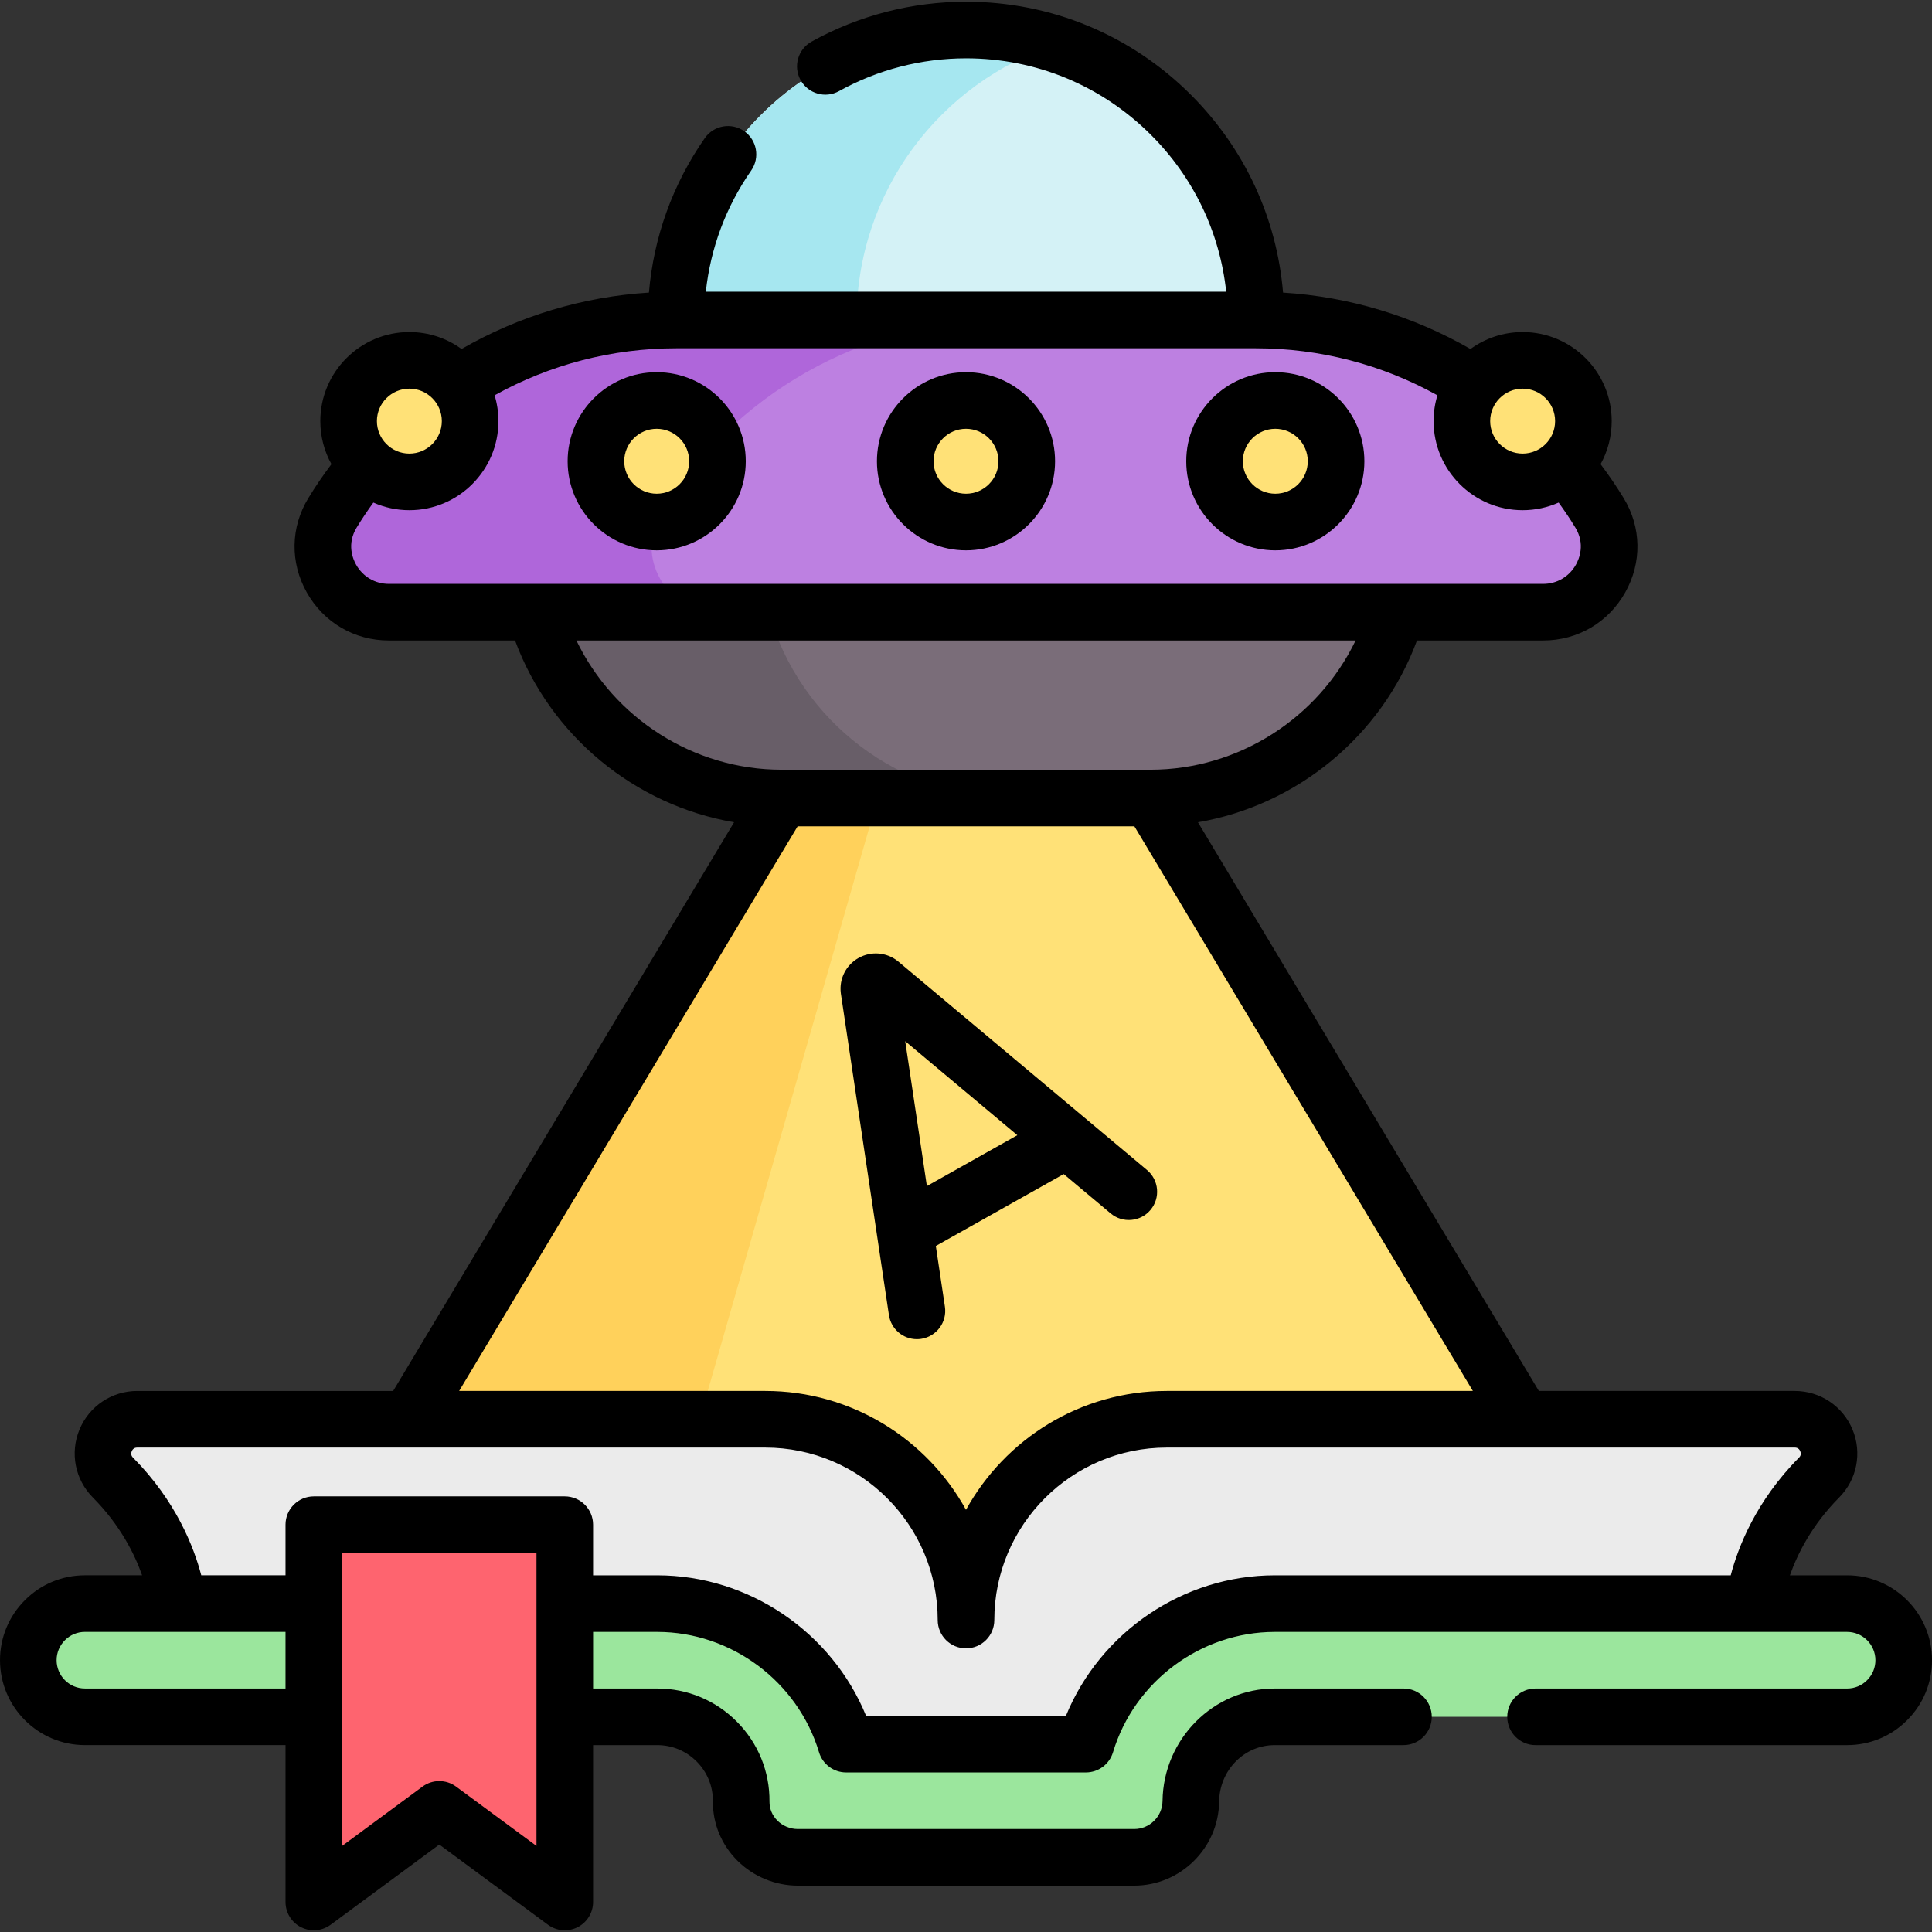 <svg id="Capa_1" enable-background="new 0 0 512 512" height="512" viewBox="0 0 512 512" width="512" xmlns="http://www.w3.org/2000/svg"><rect x="0" y="0" width="512" height="512" fill="#333333" stroke="none"/><g><g><path d="m108.437 376.12 98.692-164.635 48.872-24.623 48.871 24.623 98.692 164.635-115.79 86.088h-68.933z" fill="#ffe177"/><path d="m185.417 376.12 52.81 86.09h-19.39l-110.4-86.09 98.69-164.64 48.87-24.62-23.38 24.62z" fill="#ffd15b"/><path d="m47.164 424.968s-1.375-17.412-17.241-33.403c-5.673-5.718-1.613-15.445 6.442-15.445h166.428c29.385 0 53.207 23.821 53.207 53.207 0-29.385 23.821-53.207 53.207-53.207h166.428c8.055 0 12.115 9.726 6.442 15.445-15.866 15.992-17.241 33.403-17.241 33.403v15h-142.243l-25.273 41.235h-81.14l-17.292-35.914-140.997-6.651z" fill="#ebebeb"/><g><path d="m256.001 7.957c-42.441 0-76.847 34.405-76.847 76.847l70.801 25.884 82.892-25.884c.001-42.442-34.405-76.847-76.846-76.847z" fill="#d4f2f6"/><path d="m227 84.804 48.763 17.822-25.811 8.06-70.798-25.882c0-42.44 34.406-76.846 76.846-76.846 8.354 0 16.397 1.336 23.923 3.803-30.728 10.056-52.923 38.957-52.923 73.043z" fill="#a6e7f0"/><path d="m304.872 211.485h-97.743c-30.3 0-56.923-20.103-65.216-49.246l114.088-38.718 114.088 38.718c-8.294 29.143-34.917 49.246-65.217 49.246z" fill="#7a6d79"/><path d="m268.923 211.485h-61.794c-30.3 0-56.922-20.111-65.214-49.253l114.085-38.716 30.897 10.483-83.187 28.234c8.291 29.141 34.913 49.252 65.213 49.252z" fill="#685e68"/><path d="m332.848 84.804h-153.694c-37.85 0-72.05 19.949-91.051 51.127-7.026 11.529 1.45 26.309 14.951 26.309h305.893c13.501 0 21.977-14.78 14.951-26.309-19-31.178-53.201-51.127-91.05-51.127z" fill="#bd80e1"/><path d="m190.127 162.24h-87.07c-13.502 0-21.981-14.776-14.954-26.31 18.998-31.173 53.199-51.124 91.052-51.124h87.079c-37.853 0-72.054 19.951-91.052 51.124-7.027 11.534 1.443 26.31 14.945 26.31z" fill="#af66da"/><g><circle cx="108.486" cy="111.602" fill="#ffe177" r="16.103"/></g><g><circle cx="174.032" cy="122.239" fill="#ffe177" r="16.103"/></g><g><circle cx="256.001" cy="122.239" fill="#ffe177" r="16.103"/></g><g><circle cx="403.515" cy="111.602" fill="#ffe177" r="16.103"/></g><g><circle cx="337.97" cy="122.239" fill="#ffe177" r="16.103"/></g></g><path d="m300.58 492.208h-89.16c-8.208 0-15.073-6.594-15.001-14.802.108-12.354-9.91-22.438-22.239-22.438h-151.68c-8.284 0-15-6.716-15-15 0-8.284 6.716-15 15-15h151.68c23.594 0 43.584 15.722 50.045 37.24h63.549c6.461-21.518 26.451-37.24 50.045-37.24h151.681c8.284 0 15 6.716 15 15 0 8.284-6.716 15-15 15h-151.68c-12.329 0-22.098 10.089-22.241 22.417-.095 8.202-6.774 14.823-14.999 14.823z" fill="#9be69d"/><path d="m149.672 504.048-33.254-24.54-33.254 24.54v-99.995h66.508z" fill="#fe646f"/></g><g><path d="m174.032 98.636c-13.015 0-23.603 10.588-23.603 23.603 0 13.014 10.588 23.603 23.603 23.603s23.603-10.588 23.603-23.603c-.001-13.015-10.589-23.603-23.603-23.603zm0 32.205c-4.744 0-8.603-3.859-8.603-8.603s3.859-8.603 8.603-8.603 8.603 3.859 8.603 8.603c-.001 4.744-3.86 8.603-8.603 8.603z"/><path d="m256 98.636c-13.015 0-23.603 10.588-23.603 23.603 0 13.014 10.588 23.603 23.603 23.603s23.603-10.588 23.603-23.603c.001-13.015-10.588-23.603-23.603-23.603zm0 32.205c-4.744 0-8.603-3.859-8.603-8.603s3.859-8.603 8.603-8.603 8.603 3.859 8.603 8.603c.001 4.744-3.859 8.603-8.603 8.603z"/><path d="m337.97 98.636c-13.015 0-23.603 10.588-23.603 23.603 0 13.014 10.588 23.603 23.603 23.603s23.603-10.588 23.603-23.603c-.001-13.015-10.589-23.603-23.603-23.603zm0 32.205c-4.744 0-8.603-3.859-8.603-8.603s3.859-8.603 8.603-8.603 8.603 3.859 8.603 8.603c-.001 4.744-3.86 8.603-8.603 8.603z"/><path d="m489.5 417.472h-15.154c1.969-5.587 5.776-13.29 13.055-20.626 4.722-4.76 6.107-11.836 3.528-18.028-2.581-6.196-8.584-10.199-15.294-10.199h-67.822l-90.345-150.71c26.295-4.507 48.694-22.871 58.047-48.174h33.436c9.141 0 17.276-4.768 21.763-12.755 4.443-7.91 4.289-17.24-.412-24.954-1.882-3.091-3.944-6.102-6.132-9.018 1.875-3.383 2.947-7.271 2.947-11.405.001-13.015-10.587-23.603-23.602-23.603-5.161 0-9.938 1.67-13.826 4.491-15.206-8.752-32.153-13.854-49.665-14.95-1.677-19.789-10.173-38.174-24.381-52.382-15.932-15.932-37.114-24.707-59.643-24.707-14.314 0-28.464 3.656-40.921 10.573-3.621 2.011-4.927 6.577-2.916 10.198 2.01 3.621 6.575 4.927 10.198 2.916 10.234-5.683 21.867-8.687 33.639-8.687 18.522 0 35.937 7.214 49.037 20.313 11.315 11.315 18.239 25.85 19.915 41.537h-137.902c1.238-11.536 5.332-22.514 12.022-32.111 2.369-3.398 1.535-8.073-1.863-10.442-3.397-2.369-8.073-1.535-10.441 1.863-8.501 12.193-13.546 26.219-14.798 40.928-17.509 1.097-34.454 6.199-49.658 14.949-3.889-2.821-8.664-4.49-13.825-4.49-13.015 0-23.603 10.588-23.603 23.603 0 4.133 1.071 8.02 2.946 11.403-2.188 2.917-4.251 5.928-6.133 9.019-4.702 7.716-4.856 17.045-.413 24.954 4.487 7.989 12.626 12.758 21.772 12.758h33.431c9.354 25.303 31.752 43.667 58.047 48.174l-90.345 150.71h-67.824c-6.71 0-12.713 4.003-15.294 10.199-2.579 6.191-1.194 13.268 3.528 18.028 7.28 7.338 11.087 15.042 13.055 20.621h-15.154c-6.017 0-11.668 2.346-15.894 6.587-4.26 4.245-6.606 9.896-6.606 15.913 0 12.406 10.093 22.5 22.5 22.5h53.164v41.58c0 2.83 1.593 5.42 4.12 6.695 1.068.539 2.226.805 3.379.805 1.575 0 3.14-.495 4.454-1.465l28.801-21.254 28.8 21.254c2.278 1.68 5.307 1.936 7.833.66 2.527-1.275 4.12-3.865 4.12-6.695v-41.575h17.008c3.954 0 7.67 1.552 10.464 4.372 2.792 2.817 4.311 6.547 4.276 10.505-.05 5.883 2.226 11.445 6.408 15.663 4.222 4.258 10.087 6.701 16.092 6.701h89.16c12.257 0 22.35-9.972 22.5-22.235.046-4.041 1.606-7.826 4.394-10.657 2.761-2.804 6.436-4.348 10.347-4.348h34.11c4.142 0 7.5-3.358 7.5-7.5s-3.358-7.5-7.5-7.5h-34.11c-16.211 0-29.552 13.384-29.739 29.828-.05 4.087-3.415 7.412-7.5 7.412h-89.16c-2.032 0-4.015-.824-5.44-2.262-1.344-1.356-2.076-3.122-2.06-4.971.071-7.987-2.991-15.514-8.621-21.194-5.632-5.683-13.132-8.812-21.118-8.812h-17.008v-15h17.008c19.593 0 37.22 13.118 42.867 31.899.953 3.17 3.872 5.341 7.183 5.341h63.54c3.311 0 6.229-2.17 7.183-5.341 5.647-18.782 23.274-31.899 42.867-31.899h151.678c4.136 0 7.5 3.365 7.5 7.5 0 2-.779 3.878-2.213 5.307-1.409 1.414-3.287 2.193-5.287 2.193h-82.57c-4.142 0-7.5 3.358-7.5 7.5s3.358 7.5 7.5 7.5h82.57c6.017 0 11.668-2.346 15.894-6.587 4.26-4.245 6.606-9.896 6.606-15.913 0-12.409-10.093-22.503-22.5-22.503zm-85.985-314.472c4.744 0 8.603 3.859 8.603 8.603s-3.859 8.603-8.603 8.603-8.603-3.859-8.603-8.603c.001-4.744 3.859-8.603 8.603-8.603zm-295.029 0c4.744 0 8.603 3.859 8.603 8.603s-3.859 8.603-8.603 8.603-8.603-3.859-8.603-8.603c.001-4.744 3.86-8.603 8.603-8.603zm-14.124 46.632c-.841-1.497-2.509-5.448.146-9.806 1.379-2.265 2.869-4.481 4.44-6.641 2.919 1.295 6.145 2.021 9.539 2.021 13.015 0 23.603-10.588 23.603-23.603 0-2.381-.358-4.679-1.016-6.847 14.682-8.161 31.169-12.453 48.081-12.453h153.691c16.913 0 33.401 4.293 48.084 12.455-.658 2.168-1.016 4.465-1.016 6.845 0 13.015 10.588 23.603 23.603 23.603 3.393 0 6.618-.725 9.536-2.02 1.571 2.161 3.061 4.377 4.44 6.643 2.654 4.357.985 8.309.145 9.806-1.794 3.194-5.041 5.102-8.685 5.102h-305.897c-3.649-.001-6.899-1.91-8.694-5.105zm58.392 20.107h206.494c-9.904 20.574-31.017 34.246-54.375 34.246h-97.743c-23.359 0-44.472-13.672-54.376-34.246zm58.624 49.246h89.246l89.7 149.634h-81.118c-22.893 0-42.867 12.738-53.207 31.498-10.34-18.76-30.314-31.498-53.207-31.498h-81.116zm-188.878 228.483c-4.136 0-7.5-3.365-7.5-7.5 0-2 .779-3.878 2.213-5.307 1.409-1.414 3.287-2.193 5.287-2.193h53.164v15zm98.372 26.005c-2.648-1.954-6.26-1.954-8.907 0l-21.301 15.719v-77.639h51.508v77.639zm161.607-18.761h-52.957c-9.08-22.183-31.082-37.24-55.341-37.24h-17.008v-13.419c0-4.142-3.358-7.5-7.5-7.5h-66.509c-4.142 0-7.5 3.358-7.5 7.5v13.415h-22.327c-1.937-7.42-6.672-19.677-18.09-31.186-.18-.182-.729-.736-.33-1.695.267-.642.754-.967 1.447-.967h166.428c25.203 0 45.707 20.504 45.707 45.707 0 4.142 3.358 7.5 7.5 7.5s7.5-3.358 7.5-7.5c0-25.203 20.504-45.707 45.707-45.707h166.428c.693 0 1.18.325 1.447.967.4.96-.149 1.513-.33 1.695-11.42 11.511-16.154 23.771-18.091 31.19h-120.84c-24.26 0-46.261 15.058-55.341 37.24z"/><path d="m222.847 263.361 12.729 85.147c.556 3.721 3.756 6.392 7.408 6.392.369 0 .742-.027 1.118-.083 4.097-.612 6.921-4.43 6.309-8.526l-2.406-16.094 33.889-19.058 12.439 10.427c3.175 2.661 7.905 2.245 10.566-.929s2.245-7.905-.929-10.566l-65.904-55.246c-.057-.048-.114-.094-.172-.14-2.99-2.359-7.066-2.676-10.384-.805-3.318 1.87-5.157 5.521-4.686 9.301.006.059.014.119.023.18zm46.76 37.477-23.975 13.483-5.739-38.392z"/></g></g></svg>